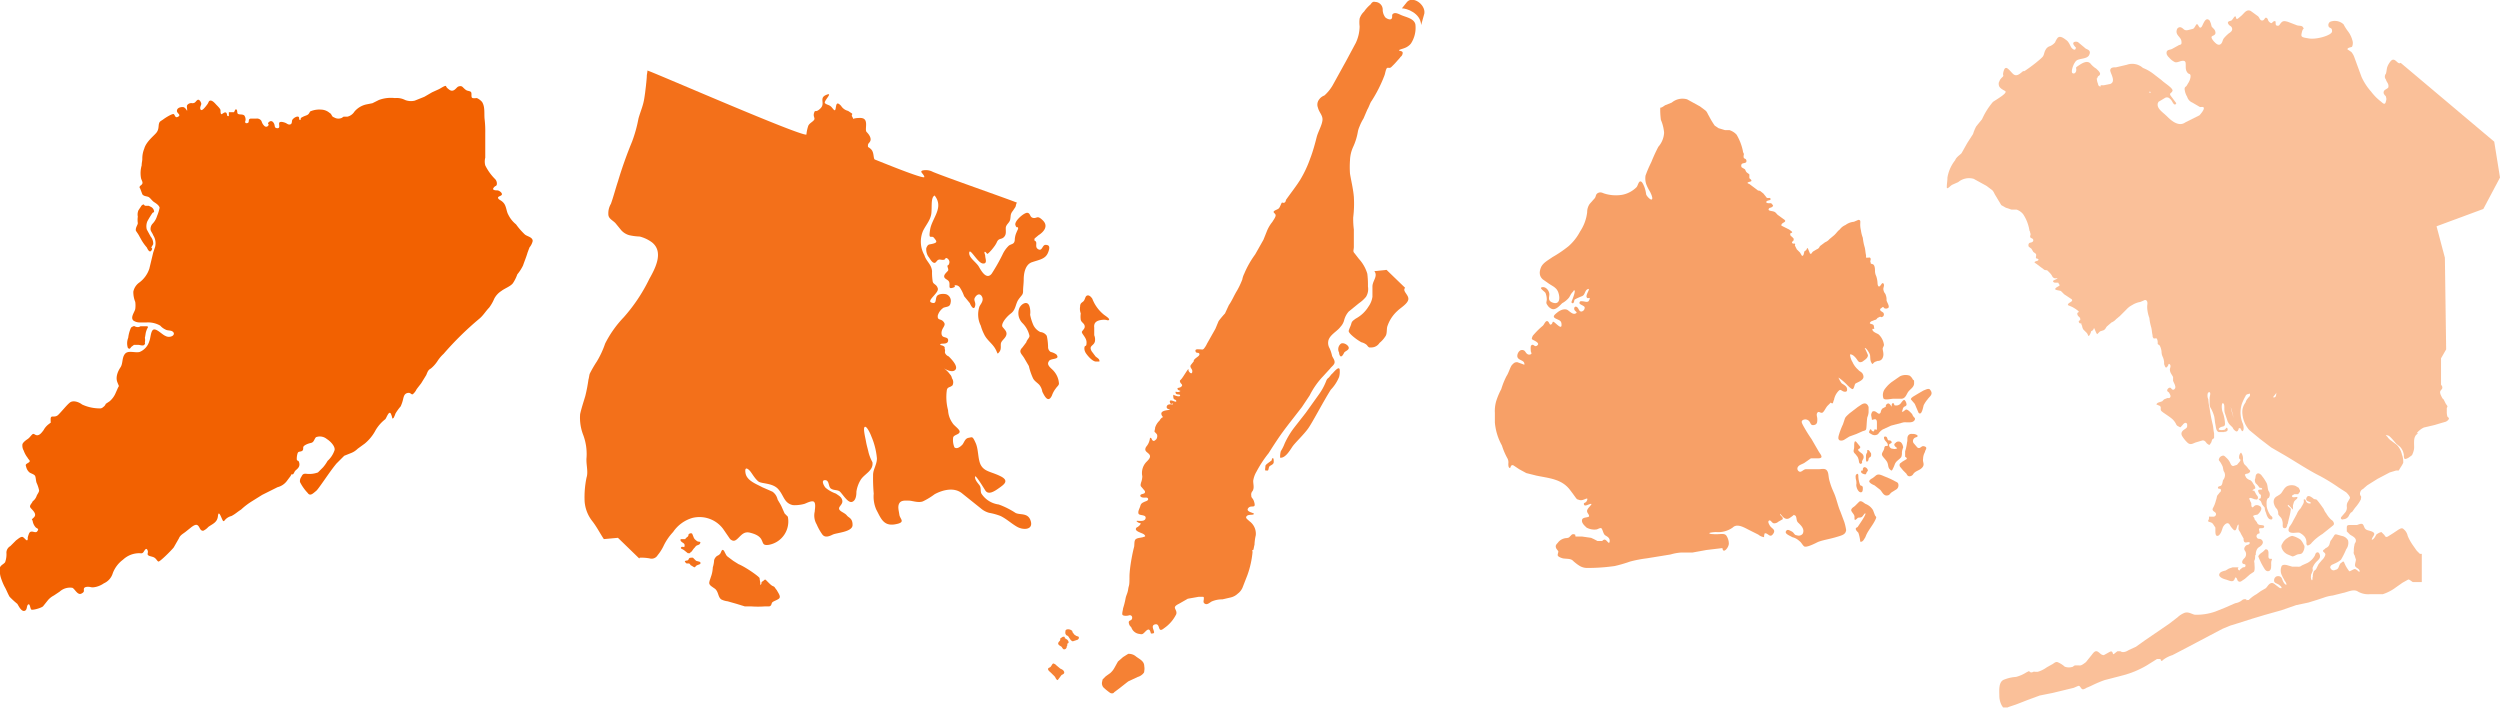 <svg id="Layer_1" data-name="Layer 1" xmlns="http://www.w3.org/2000/svg" viewBox="0 0 390 110.4">
  <defs>
    <style>
      .cls-1 {
        opacity: 0.4;
      }

      .cls-2 {
        fill: #f26101;
      }

      .cls-3 {
        opacity: 0.9;
      }

      .cls-4 {
        opacity: 0.6;
      }

      .cls-5 {
        opacity: 0.8;
      }
    </style>
  </defs>
  <title>5bb_exploded</title>
  <g id="QUEENS" class="cls-1">
    <path class="cls-2" d="M394.8,20.8l-.9-5.6L379.3,2.9h0c-.5.4-.9-1.1-1.6-.2s-.5,1.3-.7,1.9a.7.7,0,0,0,0,.9c.1.4.4.6.4,1s-.1.3-.5.6a.5.5,0,0,0-.1.8c.1.2.2.1.2.3a.9.9,0,0,1,0,.7c-.1.6-.4.4-.7.1a8.1,8.1,0,0,1-1.6-1.6,9.1,9.1,0,0,1-1.5-2.3l-1.1-3a2.6,2.6,0,0,0-.5-.9L371,.8c0-.3.6-.3.7-.4s.2-.6.1-.9a4.1,4.1,0,0,0-.7-1.5,6.7,6.7,0,0,1-.7-1.1,2,2,0,0,0-2.1-.4.6.6,0,0,0-.2.8c.3.3.5.1.5.7S366.2-.7,365-.9s-1.3-.2-1.1-1,.4-.3.2-.7-.7-.2-1.1-.4l-1.3-.5c-.4-.1-.7-.2-1,.1s-.3.6-.7.5,0-.8-.4-.7-.3.5-.7.2-.2-.5-.5-.7-.3.4-.7.4-.4-.5-.7-.7l-1.1-.8c-.7-.3-1,.4-1.5.8s-.7.7-.8.2-.5.4-.7.5-.7.1-.5.5.5.3.6.7-.2.6-.5.8a6,6,0,0,0-.8.8c-.2.3-.2.7-.5.9s-.6,0-.9-.3-.5-.6-.5-.8.3-.2.5-.4.1-.5,0-.7-.4-.4-.5-.6a3.2,3.2,0,0,0-.3-.9c-.5-.5-.8.1-1,.5s-.2.5-.4.6-.3-.3-.5-.5-.4.6-.7.7l-.8.2c-.6.1-.6-.2-1-.4a.5.5,0,0,0-.7.3c-.3.9.6,1.1.7,1.8s-.2.5-.5.7l-.9.5c-.3.2-.8.1-.9.5s.2.7.4.9a2.8,2.8,0,0,0,.9.7c.5.1.9-.3,1.4-.2s.1,1,.4,1.6.5.3.6.6-.1.9-.3,1.2l-.3.5c-.2.2-.3.2-.3.5a2.8,2.8,0,0,0,.4,1.2,1.4,1.4,0,0,0,.8.9l1.2.7c.3,0,.6-.1.6.2s-.5.9-.7,1.1l-2.2,1.1c-1,.7-2.1-.2-2.8-.9s-1.6-1.2-1.5-2h0c0-.1.1-.2.1-.3l1-.6a.6.6,0,0,1,.8.1c.3.2.4.6.6.8s.3.1.4-.1l-.3-.4-.6-.8c-.2-.4.1-.3.3-.7s-1.2-1.2-1.7-1.7l-1.3-1a6.5,6.5,0,0,0-1.6-.9,2.5,2.5,0,0,0-2.5-.5l-1.7.4c-.4,0-.8,0-.9.4s1,1.8,0,2.2l-1,.2h-.5v.2l-.9.4h0l.9-.4h0a.4.4,0,0,1-.4-.4,2.4,2.4,0,0,1-.2-.9l-.9-.9h0l.9.9h.1c0-.4.3-.3.4-.6s-.4-.7-.6-.9a3.4,3.4,0,0,1-.9-.8c-.5-.5-1.2-.1-1.8.3s-.4.3-.4.7-.3.7-.6.5.2-1.7.7-2,1.6-.2,1.9-.8,0-.8-.5-1L329-.3c-.3-.2-1-.1-.7.4s.4.3.3.6-.4.1-.6-.1-.4-.9-.8-1.2-1-.8-1.4-.4a2.5,2.5,0,0,0-.4.7,2.1,2.1,0,0,1-.8.6,1.1,1.1,0,0,0-.7.6c-.2.3-.2.7-.4,1s-1.8,1.6-2.9,2.3h-.2c-.4.3-1,1-1.6.4s-1.1-1.4-1.4-.5.1.7-.2,1-.4.4-.5.7a.6.6,0,0,0-.1.4c0,.6.5.8,1,1.1s-1.5,1.4-1.9,1.7a11.1,11.1,0,0,0-1.7,2.7l-.9,1.1a6.1,6.1,0,0,0-.5,1.2l-.9,1.4-.9,1.6c-.4.4-.8.6-1,1.1a5.9,5.9,0,0,0-1.2,2.7c0,.5-.1,1-.1,1.5s.6-.3.9-.4l.9-.4a2.6,2.6,0,0,1,2.4-.5l2,1.1.8.6c.3.2.4.6.6.9l.9,1.5.7.4.9.3h.8a2.3,2.3,0,0,1,1,.7,6.4,6.4,0,0,1,1,2.6.4.4,0,0,1,.1.3.5.5,0,0,1,0,.5c0,.3.1.3.3.4a.3.3,0,0,1,.1.5c-.2.2-.5.1-.6.3a.5.5,0,0,0,0,.5l.4.3.3.5.4.3c.1.2,0,.4,0,.6s.4.1.4.3-.3.2-.5.3-.1.2.1.3l.8.6.4.3c.2.2.4.1.6.2l.4.4a2.1,2.1,0,0,1,.4.6c.3.3.4.2.7.2s-.5.3-.6.4.1.3.3.3h.5c0,.1.2.3.2.4s-.3.2-.4.3a.5.5,0,0,0-.3.3c.1.2.7.2.9.3l.5.5,1.2.8c.3.4-.7.5-.6.9l.7.3.5.3.4.3c.2.2,0,.2-.1.3s0,.4.1.5l.3.3c0,.3.1.3-.1.4s-.1.3,0,.4.3,0,.3.1,0,.2.1.3a1.4,1.4,0,0,0,.2.6l.5.5c.2.2.2.4.3.5s.4-.5.4-.7l.3-.2c.1-.1.1-.3.2-.3l.3.7c.1.1.1.3.2.2s.3-.3.4-.4l.6-.2c.3-.2.3-.4.5-.6l.7-.6a1.8,1.8,0,0,0,.7-.5l.6-.5,1-1a3.1,3.1,0,0,1,.9-.7,3.5,3.5,0,0,1,1.3-.5l.7-.3c.4,0,.4.4.4.6a3.3,3.3,0,0,0,0,1,5.3,5.3,0,0,0,.3,1.2,8,8,0,0,0,.3,1.5c.1.4.1.8.2,1.2a.6.6,0,0,0,.1.4c.1.1,0,.1.2.1s.3-.1.4.1a1.3,1.3,0,0,1,.1.6c0,.2,0,.2.2.3s.4.8.4,1.1a1.9,1.9,0,0,0,.2.8,2.3,2.3,0,0,1,.2,1.1c.1.2.2.8.5.4s.1-.3.2-.4.3.1.3.3-.1.4-.1.6a1.4,1.4,0,0,0,.2.6l.3.5v.6c.1.3.5.9.3,1.2s-.4.2-.5.1-.2-.3-.4-.2a.5.5,0,0,0-.3.3c-.1.3.2.3.3.5s.4.6,0,.8h-.3l-.5.2-.3.3-.6.2a.5.5,0,0,0-.3.3l.5.2c.3.2.1.4.2.7s1.5,1,2,1.6.3.7.7.9.3.2.5,0,.3-.4.5-.5.4,0,.4.3,0,.4-.3.6-.8.5-.5,1.1a4.8,4.8,0,0,0,.9,1.1c.5.4.9,0,1.3-.1l1-.3c.4,0,.5.3.7.5l.3.2c.2,0,.2-.2.3-.3s.1-.3.2-.5.2-.1.3-.3v-.7c-.1-.4-.1-.8-.2-1.3a23.8,23.8,0,0,1-.5-2.6,7.8,7.8,0,0,1-.2-1.4,1.4,1.4,0,0,1-.1-.9c.1-.3.4-.3.4,0s-.1.5-.1.7v1a1.1,1.1,0,0,0,.2.6,6.1,6.1,0,0,1,.5,1.2c.1.4.1.8.2,1.3s.1,1,.5,1.2h.9c0-.1.2,0,.3-.1a.3.3,0,0,0,.2-.4c-.1-.4-.3,0-.4.1s-1.3.2-.9-.2.9-.1.9-.7a5.8,5.8,0,0,0-.4-1.9,2.8,2.8,0,0,1-.1-.9c0-.2.1-.6.3-.3s0,1,.2,1.5l.4,1.2a1.8,1.8,0,0,0,.5.7h.1a1.3,1.3,0,0,0,.4-.9c-.1-.6-.4-1.3-.5-2l-.2-.5.2.5a19.4,19.4,0,0,1,.5,2,1.3,1.3,0,0,1-.4.9h-.1l.3.3a1,1,0,0,0,.4.5c.2.2.4.1.5-.2s0-.2.2-.2.1.1.2.2.1.4.3.2.1-.9-.1-1.3a4.5,4.5,0,0,1-.1-2.8,7.5,7.5,0,0,1,.6-1.3c.1-.3.3-.3.7-.4V54h0v.7c0,.3-.2.3-.3.5a1.6,1.6,0,0,0-.4.7,2.4,2.4,0,0,0-.5,1.4,4.4,4.4,0,0,0,1.1,2.9l1.7,1.4,1.7,1.3L361,64c1.9,1.1,3.8,2.4,5.8,3.4a28.2,28.2,0,0,1,2.9,1.8l1.1.7c.2.2.6.6.6.9l-.4.7a1.3,1.3,0,0,0-.1.6,1.2,1.2,0,0,1-.3,1l-.6.7c-.1.3.2.4.4.3a1,1,0,0,0,.8-.5,2.1,2.1,0,0,1,.4-.6h.1l.5-.7a6,6,0,0,0,.9-1.3c0-.2.1-.4,0-.5s-.2-.4-.1-.6a.7.7,0,0,1,.4-.5l.7-.6,1.6-1,1.9-1,1-.3h.4l.3-.5a4.3,4.3,0,0,0,.4-.7,3,3,0,0,0-.2-1.3,3.1,3.1,0,0,0-.8-1.5l-.8-.6a2.3,2.3,0,0,1-.7-.7c-.1-.1-.2-.1-.2-.2h.1c.4,0,.6.3.9.6l.6.7.6.5a2.2,2.2,0,0,1,.6,1.3c0,.2,0,.6.2.6s.6-.2.8-.4a.7.7,0,0,0,.4-.5,2.3,2.3,0,0,0,.2-1.1c0-.7-.1-1.5.5-1.9a.1.1,0,0,0,.1-.1h-.2a3.1,3.1,0,0,1,1.1-.9l1.7-.4,1-.3.7-.2a1,1,0,0,0,.5-.4c.1-.2-.1-.3-.2-.4a2.5,2.5,0,0,1-.1-.8v-.5c0-.1.1-.2.1-.3s-.2-.3-.3-.5l-.3-.6c-.2-.1-.3-.4-.4-.6s-.2-.5-.1-.7.3-.3.3-.5,0-.2-.2-.5V49l.8-1.4-.2-14.3-1.3-4.9,7.3-2.7ZM340,7.6c-.1.2-.1.4-.3.4l-.6-.2-.7-.4a.7.7,0,0,0-.6-.3,1.5,1.5,0,0,0-.7.3l-1.9,1.1-.8.7c-.2.1-.5.4-.8.2h0c.3.2.6-.1.8-.2l.8-.7,1.9-1.1a1.5,1.5,0,0,1,.7-.3.7.7,0,0,1,.6.3l.7.4.6.2c.2,0,.2-.2.3-.4s.2-.3.3-.1S340.1,7.4,340,7.6Zm12,46.9a2.7,2.7,0,0,1-.3-1.2h0a2.7,2.7,0,0,0,.3,1.2.8.8,0,0,0,.2.5A.8.8,0,0,1,352,54.5Zm9.3-1.5-.7.2c-.6.2-.7.5-.7,1.1s-.1.8-.4.8.4-.5.4-.8.1-.9.7-1.1l.7-.2h0Z" transform="translate(-4.8 6.9)"/>
    <path class="cls-2" d="M382.3,79.5l-.2-.2-.3-.3-.7-1a8.3,8.3,0,0,1-.7-1.3,1.8,1.8,0,0,0-.7-1.1c-.2-.2-.5,0-.7.1l-.6.4-.3.2-.8.5c-.4.2-.4-.1-.6-.3l-.4-.4h0a2,2,0,0,0-.8.4c-.1.2-.4.8-.7.8h0c0-.4.6-.8.3-1.1s-.9-.3-1.2-.5-.3-.6-.5-.8-.6,0-.9.1h-1c-.4,0-.6,0-.6.4V76l.5.5c.3.2.8.4.9.8s-.2.5-.2.8a3.4,3.4,0,0,0-.1,1,.7.7,0,0,0,.1.6c.1.2.1.4.2.6s-.2.8-.1,1.1.7.4.7.8-.5-.5-.9-.3l-.4.2c-.2.1-.3.2-.4,0a5.3,5.3,0,0,1-.6-1c-.1-.2-.1-.4-.3-.4l-.4.3c-.3.4-.2.9-.8,1a.5.5,0,0,1-.7-.2c-.2-.2,0-.5.2-.6s1-.4,1.4-.8a11.9,11.9,0,0,0,.8-1.6,1.7,1.7,0,0,0,.3-1.4,1.4,1.4,0,0,0-1-.7l-.7-.2c-.3-.1-.4,0-.5.2l-.4.6c-.2.2-.2.4-.3.7a.9.9,0,0,1-.6.6c-.1.2-.5.3-.4.5s.5.3.3.7a1.8,1.8,0,0,1-.5.7l-.5.6-.4.8c-.2.2-.4.3-.4.5a1.7,1.7,0,0,0-.1.7c-.1.1,0,.4-.1.5s-.2-.3-.2-.4,0-.5.1-.6l.2-.5c0-.2-.1-.4,0-.5a2.6,2.6,0,0,1,.7-1c.3-.3.5-.5.4-.9s-.3-.5-.5-.4-.2.3-.3.5a2.9,2.9,0,0,1-1.1,1.1l-.9.4a.8.8,0,0,1-.7.2h-.8l-.7-.2c-.3-.1-.9-.2-1,.2a1.7,1.7,0,0,0,.1,1.4c.1.3.3.5.4.8a1.1,1.1,0,0,1,.3.6c-.3.1-.6-.6-.7-.9s-.4-.5-.8-.4-.6.7-.3,1l.6.3c.1.1.3.2.4.4s-.1.2-.3.1l-.4-.3c-.3-.2-.6-.6-1-.4s-.5.6-.8.8l-.7.4-.7.5a5.4,5.4,0,0,0-1.2.9h-.2c-.2.1-.1,0-.2-.1a.7.7,0,0,0-.6.1,2.2,2.2,0,0,1-1.1.5l-1.6.7-1.5.6a8.9,8.9,0,0,1-3.2.5c-.5-.1-1-.5-1.6-.3a3.4,3.4,0,0,0-1.1.7l-1.3,1-3.8,2.6L338,94l-1.1.5c-.3.2-.9.5-1.3.2h-.5l-.5.4c-.2.2-.2-.2-.3-.3s-.2-.1-.4,0l-.9.5c-.5,0-.7-.5-1.1-.6s-.7.5-.9.7l-.8,1c-.3.2-.7.6-1.1.5h-.5a.5.5,0,0,0-.4.2,1.9,1.9,0,0,1-1.3,0,4.1,4.1,0,0,0-1.1-.7c-.3-.1-.5.1-.8.3l-.9.5a4.6,4.6,0,0,1-1.4.7h-.5c-.1-.1-.3.1-.5.1s-.2-.1-.4-.2l-.4.2a5.6,5.6,0,0,1-1.6.7,5.8,5.8,0,0,0-1.8.4c-1,.3-.8,1.8-.8,2.7a3.3,3.3,0,0,0,.4,1.4c.1.1.2.4.4.5s.4-.1.6-.3l1.2-.4,1.8-.7,1.9-.7,2-.4,3.3-.8.7-.3c.4-.1.4.7.9.5s.3-.2.4-.2l.7-.3a18.9,18.9,0,0,1,2.1-.9l2.7-.7a14.6,14.6,0,0,0,3.9-1.6l1.6-1h.5c.1.1.1.3.2.3s.2-.1.3-.2a4.6,4.6,0,0,1,1.4-.7l2.3-1.2,3.6-1.9,1.9-1,1.2-.5,1.3-.4,2.2-.7,2-.6,2.5-.7,2.3-.8,1.9-.4,1.3-.4,1.2-.4a6.1,6.1,0,0,1,1.3-.3l1.6-.4c.6-.1,1.5-.6,2.2-.3a3.2,3.2,0,0,0,1.9.5h2.1a7,7,0,0,0,2.1-1.1l1-.7.9-.5c.2,0,.5.3.7.4h1.4V79.5Z" transform="translate(-4.8 6.9)"/>
    <path class="cls-2" d="M363.7,72.4a2.4,2.4,0,0,0-.6.9l-.6,1.1a3.5,3.5,0,0,1-.5.8,1.4,1.4,0,0,0-.2.6c.1.7,1.3.3,1.7.4a2.4,2.4,0,0,1,.8.6,1.4,1.4,0,0,1,.3.9V78c.1.1.1.2.2.2s.5-.2.6-.4a7.9,7.9,0,0,1,1.7-1.4l1.5-1.2c.1-.1.3-.2.3-.4a.8.8,0,0,0-.4-.6,3.9,3.9,0,0,1-.8-1,2.5,2.5,0,0,1-.4-.7l-.5-.7-.3-.4c-.1-.1-.2-.3-.4-.4a.6.6,0,0,1-.5-.2c-.3-.2-.8-.6-1,0s.7.5.7.8a.6.6,0,0,1-.7-.2c-.1-.1-.1-.4-.3-.4s-.1.2-.1.2a.9.9,0,0,1-.1.5Z" transform="translate(-4.8 6.9)"/>
    <path class="cls-2" d="M363.7,77.3a3.8,3.8,0,0,0-1.3-.6,1.5,1.5,0,0,0-.7.3,2.1,2.1,0,0,0-.9,1c-.1.1-.1.2-.1.4a1.7,1.7,0,0,0,1,1.2l.7.3c.3,0,.5-.2.8-.3s.6,0,.8-.3a1.6,1.6,0,0,0,.3-.9.4.4,0,0,0-.1-.3A3.5,3.5,0,0,0,363.7,77.3Z" transform="translate(-4.8 6.9)"/>
    <path class="cls-2" d="M363.4,69.2l-.5-.3a1.7,1.7,0,0,0-1.2,0c-.5.2-.7.7-1,1.1s-.9.5-1.1.9-.1.8.1,1.2.3.3.4.6a1.3,1.3,0,0,1,.1.6c.1.3.5.5.6.9a1.9,1.9,0,0,1,.1.8c0,.2,0,.5.3.5s.3-.2.4-.4a.4.4,0,0,1,.1-.3c.1-.6.3-1.2.4-1.8s.1-.5-.1-.7-.3-.2-.3-.4.5.4.7.6.1.1.1-.1v-.5c.1-.2.1-.5.3-.7s.4-.3.4-.5-.6.1-.8-.1.2-.3.3-.4h.6l.3-.4v-.2Z" transform="translate(-4.8 6.9)"/>
    <path class="cls-2" d="M358.7,70.8a.9.9,0,0,0,0-1.1c-.2-.4-.1-1-.4-1.4a4.7,4.7,0,0,0-.6-.9c-.1-.2-.5-.6-.8-.4s-.2.6-.3.8,0,.6.1.7h0l.3.3.3.4c.2,0,.4,0,.4.2s-.8-.1-.6.4.3.4.4.5v.4c-.1.2-.1.2-.3.2s.2.3.3.4l.2.5.4.5a1.9,1.9,0,0,0,.2.8c.1.4.3.9.6,1s.4,0,.4-.2-.2-.3-.3-.4a3.5,3.5,0,0,1-.6-1.4c0-.5-.1-.9.2-1.3Z" transform="translate(-4.8 6.9)"/>
    <path class="cls-2" d="M358.3,78.8h-.1l-.3.3c-.2.2-.5.3-.7.6s-.1.1-.1.2.5,1.2.7,1.5.4.9.9.8.4-.9.4-1.3.2-.5.1-.6-.4.1-.5-.2S358.9,78.8,358.3,78.8Z" transform="translate(-4.8 6.9)"/>
    <path class="cls-2" d="M350.1,73.7h-.5c-.2-.1-.2.1-.2.3s-.3.4,0,.5.4.1.6.3l.4.6v.5c0,.3,0,.8.3.8s.5-.4.6-.6.2-.6.3-.8.6-.9,1-.4a3.1,3.1,0,0,0,.7.9c.4.2.4-.5.6-.8s.1.4.1.6.3.5.4.8l.4.7c0,.2,0,.5.2.6s.5-.1.7,0-.1.4-.3.4-.7.5-.4.9a.9.9,0,0,1,0,1.1c-.2.2-.5.5-.4.8s.5.1.5.4-.2.3-.4.3l-.4.3c-.1.1-.1.3-.3.1s0-.3,0-.4h-.9l-.6.2-.5.3c-.4.1-.9.2-1,.6s.6.7,1,.8.9.4,1.2.2.2-.6.4-.5.2.4.3.5a.4.4,0,0,0,.5.1l.6-.4.8-.7.6-.4c.2-.3.1-.9.1-1.2s-.1-.4,0-.6.1-.4.1-.6,0-.2.1-.2a1.7,1.7,0,0,1,.1-.7,1,1,0,0,1,.5-.6c.3-.2.7-.6.4-1s-.6-.1-.8-.4,0-.5.1-.6.3,0,.3-.2a4.3,4.3,0,0,0-.1-.5c0-.4.7,0,.8-.4s-.7-.2-.9-.4-.2-.2-.2-.3l-.4-.5a.4.4,0,0,0-.1-.3c-.1-.1-.1-.1-.1-.2s.5-.2.6-.2.5-.4.6-.7a.5.5,0,0,0,0-.5.9.9,0,0,0-.6-.3.6.6,0,0,0-.5.2c-.1.1-.2.2-.3.1s-.1-.4-.1-.6l-.2-.4a.3.3,0,0,0-.1-.2c-.1-.5.7,0,.9,0s.3.1.4-.1,0-.4-.1-.5-.2-.3-.3-.5-.1-.1-.1-.2-.3,0-.3-.1.3-.2.4-.3-.1-.5-.2-.6-.3-.6-.6-.7a1.3,1.3,0,0,1-.6-.4l-.2-.4c0-.1.2-.2.3-.2s.4-.1.5-.3-.1-.3-.2-.4l-.3-.4-.4-.4a1.9,1.9,0,0,1-.2-.7,1.5,1.5,0,0,0-.3-1.1.9.9,0,0,0-.3.7v.2l.2.2c.1.2-.4.6-.5.8l-.6.2c-.3,0-.4-.3-.5-.5a2.4,2.4,0,0,0-.6-.8c-.2-.2-.4-.4-.6-.3a.7.7,0,0,0-.5.4c-.1.2-.1.3.1.5a4.3,4.3,0,0,1,.4.7c.1.2.1.5.2.8a1.1,1.1,0,0,1,.2.6,1.3,1.3,0,0,1-.3.8c-.1.3-.1.8-.4.9s-.4.1-.4.3.3.1.4.2.1.4-.1.5l-.4.5c-.1.2-.1.5-.2.7a5,5,0,0,1-.5,1.3c-.2.5.5.5.5.9A.4.4,0,0,1,350.1,73.7Z" transform="translate(-4.8 6.9)"/>
  </g>
  <g id="The_Bronx" data-name="The Bronx" class="cls-3">
    <path class="cls-2" d="M168.4,49.5c.2-.6,1.9-.2,1.2-1.1a2.5,2.5,0,0,0-.9-.4.9.9,0,0,1-.4-.8,8.8,8.8,0,0,0-.2-1.7,1.3,1.3,0,0,0-1-.6,2.3,2.3,0,0,1-1.1-1.1,7.5,7.5,0,0,1-.5-1.6,3,3,0,0,0-.1-1.3c-.3-1-1.3-.4-1.6.3a2.2,2.2,0,0,0,.5,2.3,4,4,0,0,1,1.1,2c0,.3-.4.6-.5,1l-.6.8c-.7.7-.1,1,.3,1.7l.7,1.2a9.5,9.5,0,0,0,.6,1.8c.2.5.6.7,1,1.1a2.2,2.2,0,0,1,.5,1.1c.3.6.9,1.9,1.5.6a3.9,3.9,0,0,1,.6-1.1c.2-.3.4-.4.5-.7a3.2,3.2,0,0,0-.8-2C168.9,50.6,168,50.1,168.4,49.5Z" transform="translate(-4.8 6.9)"/>
    <path class="cls-2" d="M163.2,73.1a12.6,12.6,0,0,0-2.6-1.3,3.8,3.8,0,0,1-2.7-1.7c-.2-.4,0-.9-.3-1.3s-.7-.8-.7-1.3,1.1,1.3,1.6,2.1,1.5.1,2.2-.4,1.6-1.1.2-1.8-2.4-.7-3-1.6-.4-2.5-.9-3.6-.5-.9-1.1-.8-.7.8-1,1.1-.8.7-1.2.4a2.9,2.9,0,0,1-.2-1.6c.2-.4.9-.4,1-.8s-.9-1-1.1-1.4a3.7,3.7,0,0,1-.7-2,8,8,0,0,1-.2-3.1c.1-.6.5-.4.9-.8a1.1,1.1,0,0,0-.1-1.1,1.1,1.1,0,0,0-.3-.6,3.8,3.8,0,0,0-.9-.9c-.2-.3-.4-.3-.7-.5s1.5,1.3,2.3.8-.5-1.8-.9-2.2a1,1,0,0,1-.5-.4c-.2-.3,0-.4-.1-.7s.1-.3-.2-.5-.6-.1-.5-.3,1.1.1,1.2-.5-.5-.5-.8-.7-.3-.8,0-1.3.4-.7,0-1.1-.9-.1-.8-.9a2.2,2.2,0,0,1,.9-1.2c.6-.2,1-.1,1.1-.8a1.1,1.1,0,0,0-.7-1.3c-.4-.1-1.3-.1-1.5.4s0,1.2-.8.9,1.2-1.5,1-2.2-.7-.6-.8-1.1a8.6,8.6,0,0,1-.1-1.6c-.1-1.1-.9-1.5-1.2-2.5a4.3,4.3,0,0,1-.2-3.8c.5-1,1.2-1.7,1.3-2.8s-.1-2.4.5-2.7c1.5,1.9-.4,3.5-.7,5.3s.2.8.6,1.3.6.7-.1.9-.8,0-1.1.7a2.1,2.1,0,0,0,.3,1.3c.2.2.5.9.9,1s.4-.6,1-.5.7,0,.8-.2.7.2.6.7-.3.3-.3.5.2.5.1.7-.7.6-.6,1,.7.4.8.9-.2,1,.5.8.1-.3.4-.4a.8.8,0,0,1,.7.3,6.1,6.1,0,0,1,.7,1.4l.9,1.1c.1.3.6,1.2.8.5s-.3-.9,0-1.4.8-.7,1.1-.1-.2,1.1-.4,1.5a3.9,3.9,0,0,0-.2,1.5,3.7,3.7,0,0,0,.4,1.5,6.9,6.9,0,0,0,.5,1.3c.4.9,1.2,1.4,1.7,2.2s.3,1.1.7.6.1-1.1.3-1.5.7-.7.8-1.2-.3-.8-.6-1.2.5-1.5,1.3-2.1.7-1.5,1.2-2.2.7-.7.7-1.3.1-1.2.1-1.8.1-2.3,1.3-2.7,2.1-.5,2.5-1.5.1-1.2-.4-1.2-.5,1-1.1.7-.2-.9-.4-1.2-.3,0-.2-.5l.6-.5c.8-.5,1.6-1.4.7-2.3s-.9-.3-1.5-.4-.4-.7-.9-.8-2.1,1.3-1.9,1.9.3.2.4.4-.1.4-.2.7a3.1,3.1,0,0,0-.3,1.3c-.1.6-.4.5-.9.8a4.5,4.5,0,0,0-1,1.4,29.1,29.1,0,0,1-1.7,3c-.8,1-1.6-.4-2-1.1s-1.6-1.4-1.5-2.2,1.3,1.6,2.1,1.7.4-.8.4-1.1-.2-.6-.1-.7.3.2.4.3,1.2-1.1,1.5-1.8.7-.4,1.1-.8.3-.8.3-1.4.6-.8.7-1.4,0-.8.4-1.3l.4-.6c.1-.2.1-.5.2-.6a.1.1,0,0,1,.1-.1h-.1c-.9-.4-11.5-4.1-13.1-4.8a2.3,2.3,0,0,0-1.6-.2c-.5.2.2.5.3,1s-7.4-2.6-7.7-2.7-.1-1.1-.6-1.6-.5-.2-.5-.6.3-.4.4-.8-.2-.9-.6-1.3.5-2.2-1-2.2-.9.4-1.2-.1.1-.4-.1-.6l-.6-.4a1.8,1.8,0,0,1-1.1-.8c-.5-.5-.7-.5-.8.2s-.2.6-.6.1-.8-.4-1.1-.7,1.4-1.8.2-1.3-.1,1.3-.9,2.1-.8.1-1,.7.2.8,0,1.1-.7.5-.9.9a5.8,5.8,0,0,0-.3,1.4c-1.1.2-23.3-9.5-24.8-10,0,.3-.1.6-.1.9s-.2,2.3-.4,3.5-.6,2-.9,3.1a21.2,21.2,0,0,1-1,3.6,65,65,0,0,0-2.2,6.2c-.4,1.2-.7,2.4-1.1,3.5a2.9,2.9,0,0,0-.4,1.6c0,.7.6.9,1.1,1.4l.9,1.1a2.6,2.6,0,0,0,1.3.8,8.8,8.8,0,0,0,1.6.2,5.6,5.6,0,0,1,1.9.9c1.9,1.5.5,4.1-.4,5.7a26.2,26.2,0,0,1-4,6,16.9,16.9,0,0,0-2.9,4.1,14.3,14.3,0,0,1-1.3,2.8,18.6,18.6,0,0,0-1.1,1.9c-.1.3-.1.6-.2.9a23.8,23.8,0,0,1-.5,2.6c-.3,1-.6,1.9-.8,2.8a7.4,7.4,0,0,0,.5,3.3,8.5,8.5,0,0,1,.5,3.5c-.1,1,.3,2.2,0,3.1a15,15,0,0,0-.3,3.7h0a5.6,5.6,0,0,0,1.2,3.1c.7.9,1.2,1.9,1.8,2.8h0l2.2-.2,3.3,3.2a.1.1,0,0,0,.1-.1,7.6,7.6,0,0,1,1.5.1,1.1,1.1,0,0,0,1.3-.5,6.7,6.7,0,0,0,.9-1.4,8.6,8.6,0,0,1,1.5-2.2,5.5,5.5,0,0,1,3-2.2,4.6,4.6,0,0,1,4.8,1.7l1.1,1.6c.6.5.9.2,1.4-.3s.9-.9,1.7-.7,1.5.5,1.8,1.1.2.9,1.1.8a3.7,3.7,0,0,0,3-4.4l-.5-.5-.4-.9c-.2-.5-.5-.9-.7-1.3a2,2,0,0,0-.8-1.2l-1.6-.7c-.9-.5-2.4-1-2.6-2.2s.5-.6.8-.2.7,1.1,1.2,1.5,2.2.2,3.1,1.2.9,2.2,2.3,2.5a5.5,5.5,0,0,0,1.8-.2c.3-.1,1.2-.6,1.5-.3s.1,1.2.1,1.5a2.7,2.7,0,0,0,.3,2,8.3,8.3,0,0,0,.9,1.6c.4.5,1,.3,1.6,0s3.1-.4,3.1-1.5-.6-1.1-.9-1.5-1.1-.6-1.2-1,.6-.7.5-1.3-.6-.8-1-1.1a5.1,5.1,0,0,1-1.6-.9c-.2-.2-.8-1.2-.1-1.2s.5,1,.9,1.3.9.2,1.3.4,1.3,1.9,2,1.7.7-1.3.7-1.6a4.9,4.9,0,0,1,.7-1.9c.6-.9,2-1.4,1.8-2.7a6.7,6.7,0,0,1-.6-1.5c-.1-.5-.3-1.1-.4-1.7s-.5-2.1-.2-2.3.9,1.1,1,1.4a11.3,11.3,0,0,1,.9,3.5c0,1-.6,1.7-.6,2.6a27.1,27.1,0,0,0,.1,2.9,5.1,5.1,0,0,0,.4,2.5c.7,1.3,1.1,2.6,2.9,2.3s.8-.8.7-1.5-.3-1.3,0-1.8,1-.4,1.5-.4,1.5.4,2.2.1a10.8,10.8,0,0,0,1.8-1.1c1.3-.7,3-1.1,4.2-.2l3,2.4a3.3,3.3,0,0,0,1.3.7,9.5,9.5,0,0,1,1.8.5c1,.5,1.7,1.2,2.6,1.7s2.5.5,2.1-.9S163.9,73.5,163.2,73.1Z" transform="translate(-4.8 6.9)"/>
    <path class="cls-2" d="M125.7,84.8c-.1-.2-.2-.2-.4-.3s-.5-.4-.8-.7-.3-.4-.6-.1l-.3.2a.6.6,0,0,1-.1.4c-.1.2-.1-.2-.1-.3s-.1-.5-.1-.7-2.1-1.7-3.3-2.2l-.8-.5-.8-.6a1,1,0,0,1-.4-.5c-.1-.1-.2-.5-.4-.6s-.3.3-.4.5a1,1,0,0,1-.5.4,1.2,1.2,0,0,0-.5.7,4.3,4.3,0,0,1-.2,1.1,5,5,0,0,1-.2,1.2l-.3.9c-.1.4-.1.5.2.8l.7.5c.5.5.4,1.2.9,1.6a2.9,2.9,0,0,0,1,.3l1.4.4,1.3.4h1a14.7,14.7,0,0,0,2.1,0h.7c.3-.1.3-.2.4-.5s.7-.4,1.1-.7-.1-.9-.3-1.3Z" transform="translate(-4.8 6.9)"/>
    <path class="cls-2" d="M113.8,80.7c-.2-.1-.3,0-.5-.2s-.3-.3-.4-.4h-.3c-.3,0-.3.1-.4.3s-.3.1-.5.2.1.3.2.4h.4c.2.1.2.3.3.3l.5.3c.2,0,.2-.2.4-.3l.5-.2C114.2,80.9,114,80.7,113.8,80.7Z" transform="translate(-4.8 6.9)"/>
    <path class="cls-2" d="M112.1,79.4h.3c.1,0,.1-.2.2-.2s.3-.4.5-.6.2-.3.4-.4.4-.1.5-.3.1-.2-.1-.3a.6.6,0,0,1-.5-.2,1,1,0,0,1-.4-.5l-.2-.5c-.1-.2-.5-.1-.6.1a.4.4,0,0,1-.1.3c-.1.1-.3.2-.4.4H111c-.1.2,0,.3.1.4s.3.2.4.3.1.2.1.4-.3.1-.4.1-.3.2-.1.3.4.2.5.3Z" transform="translate(-4.8 6.9)"/>
    <path class="cls-2" d="M176.9,42.1a5.9,5.9,0,0,1-1.7-2.4c-.2-.3-.5-.6-.8-.5s-.3.5-.5.8-.6.3-.6.9a2.1,2.1,0,0,0,.1,1.1,3.4,3.4,0,0,0,0,1c.1.4.5.5.6.9s-.2.6-.4.9.7.9.7,1.7-.2.4-.3.7,0,.7.2,1,.9,1.2,1.5,1.3h.6c.1-.4-.4-.6-.6-.8l-.6-.8c-.5-.9.3-.8.5-1.5a1.7,1.7,0,0,0-.1-1V44.2c-.1-.8.4-1.1,1.2-1.2s.9.2,1.1,0S177.1,42.3,176.9,42.1Z" transform="translate(-4.8 6.9)"/>
  </g>
  <g id="Staten_Island" data-name="Staten Island">
    <path class="cls-2" d="M86.7,29.7a10.7,10.7,0,0,1-1.4-1.6,4.4,4.4,0,0,1-1.2-1.5c-.3-.5-.3-1.3-.7-1.8s-.8-.5-.9-.8.6-.3.6-.6-.5-.6-.7-.6-.9,0-.6-.4.4-.2.5-.5A1,1,0,0,0,82,21a8,8,0,0,1-1.5-2.1,2.4,2.4,0,0,1,0-1.2V13.9a16.2,16.2,0,0,0-.1-2.2c-.1-.9.1-1.9-.4-2.7a2.4,2.4,0,0,0-.8-.6c-.2,0-.7.1-.8-.1s0-.6-.1-.8-.5-.2-.7-.3-.4-.3-.6-.5-.4-.2-.7-.1-.7,1-1.4.5-.4-.6-.6-.6-.8.4-1,.5l-1.1.5L71,8.2l-1.5.6A2.5,2.5,0,0,1,68,8.7a2.9,2.9,0,0,0-1.6-.3,5.4,5.4,0,0,0-2.5.3l-1,.5-1,.2a3.4,3.4,0,0,0-1.8,1.1,1.8,1.8,0,0,1-1.1.8h-.6l-.3.2a1.3,1.3,0,0,1-1.2-.1c-.4-.1-.3-.5-.7-.7a2.1,2.1,0,0,0-1.3-.5,3.6,3.6,0,0,0-1.5.2c-.3.1-.2.1-.4.4s-.5.3-.9.5-.4.2-.4.5h-.1c-.3,0,.1-.6-.5-.5a1.3,1.3,0,0,0-.7.5c-.1.2,0,.6-.3.7s-.5-.1-.7-.2-.8-.3-1-.1.2.9-.3.9-.4-.3-.5-.6-.4-.7-.8-.4,0,.4-.1.5a.4.4,0,0,1-.6.2,1.6,1.6,0,0,1-.5-.8.8.8,0,0,0-.8-.4h-.9c-.5.1-.1.6-.5.7s-.4-.2-.3-.4a1.1,1.1,0,0,0-.2-.8c-.3-.2-.6-.1-.9-.2s-.1-.5-.3-.7-.3.3-.4.4h-.8v.6c-.4.1-.2-.3-.4-.5s-.5.1-.7.2-.2-.4-.2-.6-.4-.6-.6-.8-.8-1-1.2-.6l-.2.4-.3.4c-.1.1-.6.8-.8.5s.1-.7.1-.9-.3-.8-.6-.6-.3.5-.8.5a.8.8,0,0,0-.8.3c-.1.2,0,.5,0,.8s-.2-.5-.7-.5-.9.2-.9.6.7.6.2.9-.5-.3-.7-.4-1.2.5-1.6.8-.6.3-.7.7,0,.9-.4,1.4-1.6,1.4-1.9,2.5a4.1,4.1,0,0,0-.3,1.6c0,.3-.1.6-.1,1a4.4,4.4,0,0,0-.1,2c.1.4.4.7.1,1s-.2.1-.3.3.1.3.1.4l.3.8c.2.3.6.3.9.4s.6.6.9.8.8.5.9.9a6.5,6.5,0,0,1-.4,1.3,2.9,2.9,0,0,1-.7,1.2,1.2,1.2,0,0,0-.3,1c.1.3.3.5.4.8a2.3,2.3,0,0,1,.3,1.8l-.3.9L28.1,35a4.4,4.4,0,0,1-1.6,2.2,2.3,2.3,0,0,0-.9,1.4,4.1,4.1,0,0,0,.3,1.6,4.1,4.1,0,0,1,0,1.1c-.1.5-.8,1.3-.3,1.8a1.7,1.7,0,0,0,1,.3h1.1a3.8,3.8,0,0,1,2.1.5,2.4,2.4,0,0,0,.8.6c.3.2.8.1,1.1.3s.3.5,0,.7a1.1,1.1,0,0,1-1.1,0c-.5-.2-1.3-1.1-1.8-1s-.5,1.4-.7,1.8A2.6,2.6,0,0,1,26.6,48c-.7.2-1.8-.3-2.3.3s-.3,1.5-.7,2.1-.8,1.5-.5,2.3.3.5.1.9l-.4.9a3.4,3.4,0,0,1-.9,1.2l-.6.4a1,1,0,0,1-.4.5c-.3.3-.6.2-.9.2a6.5,6.5,0,0,1-2.4-.6c-.5-.4-1.4-.7-1.9-.3s-1.2,1.3-1.8,1.9-1.2-.1-1.2.7.1.4-.2.7a2.8,2.8,0,0,0-.9,1c-.3.4-.6.8-1,.8s-.5-.4-.8-.1-.4.5-.7.7-.7.5-.8.8a1.6,1.6,0,0,0,.2,1,3.9,3.9,0,0,0,.6,1.1c.2.4.6.5.1.8s-.4.3-.3.7a1.6,1.6,0,0,0,.5.8c.3.2.8.3.9.6s.1.7.2,1a5.6,5.6,0,0,1,.4,1.2c0,.3-.3.6-.4.9a1.7,1.7,0,0,1-.6.8c-.1.3-.5.6-.4.9s1.2,1,.6,1.6-.2.1-.3.2.1.3.1.4a1.9,1.9,0,0,0,.5,1c.3.2.5.2.2.6s-1-.4-1.3.4-.1.6-.2.9-.4-.2-.7-.4-.8.3-1.1.5l-.9.9a1.2,1.2,0,0,0-.6,1,3.6,3.6,0,0,1-.2,1.5c-.2.3-.6.4-.8.8a3.8,3.8,0,0,0,.1,1.5,9.4,9.4,0,0,0,.6,1.5c.3.5.5,1.1.8,1.6a13.1,13.1,0,0,0,1.2,1.1c.2.3.6,1.2,1.1,1.1s.3-.8.6-1,.3.7.5.8,1.4-.2,1.8-.5l.8-1a3.1,3.1,0,0,1,.9-.7l.9-.6a2.4,2.4,0,0,1,2-.6c.4.2.8,1.2,1.4.9s.3-.5.4-.8.7-.3,1.1-.2,1.3-.1,2-.6a2.5,2.5,0,0,0,1.4-1.6A4.7,4.7,0,0,1,24,80.4a3.7,3.7,0,0,1,2.5-1c.3,0,.5.1.7-.2s.4-.7.6-.3-.1.6.1.8.7.2,1,.4.4.5.6.6,2-1.7,2.4-2.2l.8-1.4c.2-.5.6-.7,1-1l1-.8c.3-.2.7-.5,1-.2s.3.8.8.8a2.4,2.4,0,0,0,.8-.6c.7-.5,1.4-.7,1.5-1.7s.5.2.7.6.3.1.5-.1a2,2,0,0,1,.9-.5c.6-.3,1-.7,1.5-1a10.9,10.9,0,0,1,1.7-1.3l1.6-1,2.4-1.2a2.6,2.6,0,0,0,1.4-.9l.6-.8c.1-.1.1-.3.2-.3h.2c.2-.2.2-.4.4-.6s.7-.5.6-1.1-.3-.3-.4-.6a2.8,2.8,0,0,1,.1-.9c.1-.4.3-.3.6-.4s.3-.3.3-.6.7-.6,1.2-.7.5-.6.8-.9a1.7,1.7,0,0,1,1.7.3c.5.3,1.3,1.1,1.2,1.7a3.9,3.9,0,0,1-1.1,1.7,6.1,6.1,0,0,1-.7,1l-.8.8a3.9,3.9,0,0,1-1.9.2c-.4,0-.5.1-.7.5a1.1,1.1,0,0,0-.2.8A7.1,7.1,0,0,0,52.8,70c.4.6.9,0,1.3-.3s2.1-3,3.2-4.3l1.2-1.2,1-.4a3,3,0,0,0,1.1-.7l1.1-.8a6.8,6.8,0,0,0,1.7-2.1,6.1,6.1,0,0,1,1.5-1.7c.2-.2.6-1.5.9-.8s.1.8.4.6a4.9,4.9,0,0,0,.3-.7,7.6,7.6,0,0,1,.8-1.1,5.6,5.6,0,0,0,.4-1.2c.1-.4.2-.8.7-.9s.5.3.8.2a2.4,2.4,0,0,0,.6-.8l.7-.9.8-1.3c.2-.5.3-.8.7-1a5.2,5.2,0,0,0,1-1.1,5.8,5.8,0,0,1,1-1.2,48.5,48.5,0,0,1,5.6-5.5c.6-.5,1-1.2,1.5-1.7a6.4,6.4,0,0,0,.8-1.4A3.2,3.2,0,0,1,83,38.5c.5-.4,1.4-.7,1.8-1.2a6.1,6.1,0,0,0,.7-1.4,6.7,6.7,0,0,0,.9-1.4c.2-.6.5-1.3.7-2l.3-.8a2.4,2.4,0,0,0,.5-1C87.9,30.1,87.1,30,86.7,29.7Z" transform="translate(-4.8 6.9)"/>
    <path class="cls-2" d="M26,29.1l.4.6.5.9a7.6,7.6,0,0,0,.8,1.1c.1.2.4.9.7.5s0-.4,0-.5l.3-.5a1.7,1.7,0,0,0-.4-1.2l-.6-1.1a2,2,0,0,1,.1-1.3,14.8,14.8,0,0,1,.8-1.3c.2-.1.3-.1.2-.4a.9.9,0,0,0-.4-.5l-.4-.2h-.5c-.2,0-.2-.2-.3-.2s-.3.1-.4.3l-.4.6a1.7,1.7,0,0,0-.1,1,3.3,3.3,0,0,0,0,1C26.3,28.2,25.9,28.6,26,29.1Z" transform="translate(-4.8 6.9)"/>
    <path class="cls-2" d="M25,47.5c.1,0,.2-.2.3-.3l.4-.3h.7c.2,0,.7.2.9,0s.1-.3.1-.4a1.6,1.6,0,0,0,0-.7c.1-.4.1-.7.2-1s.1-.3.2-.5h0a.2.2,0,0,0,0-.3H26.7a.7.7,0,0,1-.6.1c-.2,0-.3-.2-.5-.1s-.3.1-.4.3a5.4,5.4,0,0,0-.4,1.5,2.3,2.3,0,0,0-.1,1.4C24.7,47.3,24.8,47.5,25,47.5Z" transform="translate(-4.8 6.9)"/>
  </g>
  <g id="Brooklyn" class="cls-4">
    <path class="cls-2" d="M291.9,72.9c-.4-.9-.6-2-1-2.9s-.5-1.2-.7-1.9-.1-1.2-.4-1.6-.9-.2-1.3-.2h-2c-.3,0-.6.4-.9.4a.5.5,0,0,1-.3-.8c.2-.3.7-.4,1-.6l1-.7h1.1c1,0,.4-.6.1-1.1l-1.1-1.9a23.9,23.9,0,0,1-1.3-2.1c-.2-.4-.4-.7,0-.9a.8.8,0,0,1,1,.3c.2.3.2.6.7.5s.5-.5.5-.9-.2-.7,0-1,.4,0,.7,0,.6-.8.9-1.1l.5-.5s.2.2.3.1.1-.4.2-.5a2.7,2.7,0,0,1,.7-1.4c.4-.4.4,0,.9.1s.5-.3.4-.6-.5-.5-.8-.7a4.1,4.1,0,0,1-.5-.9,8.1,8.1,0,0,1,1.4,1.2c.1.1.6.6.8.6s.3-.6.4-.8,1.4-.5,1.3-1.2-.6-.7-.8-1a3.4,3.4,0,0,1-.9-1.2,2.8,2.8,0,0,1-.4-1.2c.4-.1.9.5,1.1.8s.3.4.5.4.4-.1.5-.2.7-.4.7-.9a11.7,11.7,0,0,0-.5-1.1c.2-.1.7.7.8,1s0,.8.2,1.2.2.3.4.1.4-.2.6-.3a.8.8,0,0,0,.7-.3,1.3,1.3,0,0,0,.2-.9c0-.2-.1-.5-.1-.7s.2-.4.2-.6a2.7,2.7,0,0,0-.8-1.6c-.2-.2-1.1-.4-1-.9h.3c-.1-.3,0-.6-.3-.7s-.4-.1-.4-.2.2-.3.3-.3l.5-.2c.2,0,.3-.2.4-.3l.4-.2c.2.1.2.1.4,0s.3-.5,0-.7-.4-.2-.4-.5l.4-.3c.1-.1.2.2.3.2a.6.6,0,0,0,.6-.1c.2-.3-.3-.9-.3-1.2a1.7,1.7,0,0,0-.1-.7.8.8,0,0,0-.2-.4,1.4,1.4,0,0,1-.2-.6c0-.2.1-.4.1-.6s-.1-.4-.3-.3l-.3.4c-.3.3-.4-.2-.4-.4a4.3,4.3,0,0,0-.2-1.1,1.9,1.9,0,0,1-.2-.8c0-.3,0-1-.4-1.1s-.2-.1-.3-.3.1-.4,0-.6-.2-.1-.5-.1h-.2v-.4c-.1-.4-.1-.8-.2-1.2a8,8,0,0,1-.3-1.5,5.3,5.3,0,0,1-.3-1.2,3.4,3.4,0,0,1-.1-1c0-.3.1-.6-.3-.6l-.7.3a2.5,2.5,0,0,0-1.3.5,2.2,2.2,0,0,0-.9.7c-.4.3-.6.7-1,1l-.6.5a1.8,1.8,0,0,1-.7.5l-.8.6a.8.8,0,0,1-.5.5l-.5.3c-.2.1-.3.4-.4.4s-.2-.1-.2-.2l-.3-.7c-.1,0-.2.2-.2.3l-.3.2c-.1.2-.1.8-.4.7l-.3-.5-.5-.5-.3-.6c0-.1.1-.2,0-.3h-.3c-.2-.1-.2-.2,0-.4s.1-.1.1-.4l-.3-.3a.4.4,0,0,1-.2-.5c.2-.1.4-.1.2-.3l-.4-.3-.6-.3-.6-.3c-.1-.5.9-.5.5-.9l-1.1-.8c-.2-.2-.3-.4-.6-.5s-.8-.1-.8-.3.2-.3.3-.3.4-.2.4-.3-.2-.3-.3-.4h-.4c-.2,0-.5-.1-.3-.3s.7-.1.6-.4-.5.1-.7-.3l-.4-.5-.5-.4c-.2-.1-.3,0-.5-.2l-.4-.3-.8-.6c-.3-.1-.4-.2-.1-.3s.5-.1.4-.3-.3-.2-.3-.4,0-.3,0-.5l-.4-.3c-.2-.2-.2-.4-.3-.5l-.5-.3a.5.5,0,0,1,0-.5c.2-.2.5-.1.7-.3a.4.4,0,0,0-.1-.5c-.2-.1-.3-.1-.3-.4s.1-.3,0-.5-.1-.2-.1-.3a8.2,8.2,0,0,0-1-2.6,2.6,2.6,0,0,0-1.1-.7h-.7l-1-.3-.6-.4a11.9,11.9,0,0,1-.9-1.5c-.2-.3-.3-.7-.6-.9l-.8-.6-2-1.1a2.6,2.6,0,0,0-2.4.5l-1,.4c-.2.1-.5.4-.8.4a11.5,11.5,0,0,0,.1,1.9,6.5,6.5,0,0,1,.5,2,3.6,3.6,0,0,1-.9,2.2,25.6,25.6,0,0,0-1.1,2.4,18.9,18.9,0,0,0-.9,2.1,2.9,2.9,0,0,0,.1,1.3,6.7,6.7,0,0,0,.6,1.2c.1.2.5,1,.3,1.2s-.9-.6-.9-.8a5.3,5.3,0,0,0-.3-1.2c-.1-.2-.3-.8-.6-.8s-.4.7-.6.9a4.3,4.3,0,0,1-2.3,1.2,6.1,6.1,0,0,1-2.7-.2c-.3-.1-.6-.3-1-.1s-.3.5-.5.8l-.8.9a2.2,2.2,0,0,0-.4,1.3,6.8,6.8,0,0,1-1.1,3,8,8,0,0,1-1.8,2.3,18.4,18.4,0,0,1-2.5,1.7c-.7.5-1.5.9-1.8,1.6s-.3,1.4.3,1.9l1,.7c.8.5,1.3.7,1.5,1.7s-.2,1.5-1,1.2-.5-.8-.5-1.3-.5-1.2-1.1-1.1.3.6.5.9a3,3,0,0,1,.2,1c0,.4-.2.5.1.9a1.4,1.4,0,0,0,.7.6c.6.2,1.2-.5,1.6-.9a3.5,3.5,0,0,0,1-.8c.2-.2.3-.6.6-.9s.1-.3.3-.3-.1.9-.3,1.4-.2.5,0,.6.3-.4.3-.5.7-.4,1.2-.6.4-.9.9-1.1-.3.8-.2,1.2.4.1.5.2a.8.8,0,0,1-.2.5c-.2.2-.7,0-.9,0s-.4-.1-.5.2.6.4.8.7a.6.6,0,0,1-.5.7c-.4,0-.4-.5-.7-.7s-.5.1-.4.4.6.4.2.6-.8-.2-1.2-.5-1.1-.1-1.6.3-.9.7-.3,1,.9.3.9,1-.7-.1-1.1-.4-.2.1-.5.3-.3-.4-.6-.5-.5.5-.7.7a12.1,12.1,0,0,0-1.6,1.6c-.2.5-.2.5.2.7s.9.5.5.8-.5-.2-.8-.1-.2.6-.2.9.3.5-.1.6-.6-.2-.8-.5a.6.6,0,0,0-.9,0,1.1,1.1,0,0,0-.3.8c.1.7,1.2.5,1.1,1.3l-1.1-.4c-.4,0-.5.1-.8.4s-.5,1.2-.9,1.8a11.9,11.9,0,0,0-.8,2,10.8,10.8,0,0,0-.8,1.9,5.5,5.5,0,0,0-.2,1.8V59a8.9,8.9,0,0,0,1.1,3.6,10.8,10.8,0,0,0,.8,1.9,1.3,1.3,0,0,1,.2.9c0,.3,0,.6.2.7s.1-.6.6-.4l.9.6,1.1.6,1.6.4c1.9.4,3.9.5,5.2,2.2s.9,1.4,1.5,1.6,1.4-.6,1.2,0-.6.3-.5.7.8-.1,1.1-.1-.5.6-.6,1,.3.6.3.9-1,.1-1.1.6.4.9.7,1.2a2.5,2.5,0,0,0,1.5.3c.2,0,.6-.3.8-.2s.3.9.6,1.1.8.4.7,1-.5-.5-.9-.3-.1.2-.3.2H254a9.3,9.3,0,0,0-1-.5l-1.4-.2h-1c-.1-.1,0-.3-.1-.3a.5.5,0,0,0-.5,0l-.3.3c-.2.3-.6.2-.9.3a1.8,1.8,0,0,0-1,.7c-.3.3-.4.5-.2.9l.3.4c0,.2-.1.4-.1.6s.4.4.8.5,1.1,0,1.5.3a7,7,0,0,0,1,.8,2.3,2.3,0,0,0,1.4.4,29.7,29.7,0,0,0,4.2-.3,21.7,21.7,0,0,0,2.4-.7,20,20,0,0,1,2.6-.5l3.7-.6a7.6,7.6,0,0,1,1.6-.3h1.8l2.2-.4,2.5-.3c.1,1,1-.1,1-.7a2.3,2.3,0,0,0-.3-1.1c-.2-.4-.5-.4-.9-.4a8.5,8.5,0,0,1-1.6,0c-.8-.2.6-.3.8-.3a3.9,3.9,0,0,0,2.6-.7c.7-.7,1.8,0,2.6.4l1.4.7a1.8,1.8,0,0,0,.9.4,1.3,1.3,0,0,1,.1-.6c.5-.1.8.8,1.3.1s-.2-.8-.5-1.3-.3-.7-.1-.8.4.3.6.4.6,0,.8-.2l.7-.4c.1-.4-.4-.5-.4-.8s.6,1.2,1.5.6.5-.5.8-.4.2.7.4,1,1.3,1,.8,1.9a.8.8,0,0,1-.9.2c-.4,0-.4-.4-.8-.6s-.7-.4-.9,0,.7.7,1,.9a2.4,2.4,0,0,1,1.1.6c.3.2.4.5.7.8s1.5-.3,2.1-.6,1.9-.5,2.9-.8,1.5-.4,1.6-1.1a7.9,7.9,0,0,0-.3-1.3Z" transform="translate(-4.8 6.9)"/>
    <path class="cls-2" d="M297,72.7a2.3,2.3,0,0,0-1.2-1c-.3-.2-.7-.6-1-.3l-.6.6c-.2.2-.5.3-.6.6s.5.7.5,1.1,0,.5.1.5.3-.2.4-.3.5,0,.7-.2.4-.6.5-.5-.4.9-.6,1.2l-.6.9c-.1.1-.3.1-.3.3s.2.4.4.6a5.8,5.8,0,0,1,.3,1.4c.4.1.6-.4.8-.7a4.7,4.7,0,0,1,.5-1c.3-.5.7-1,1-1.6s.2-.5,0-.8Z" transform="translate(-4.8 6.9)"/>
    <path class="cls-2" d="M296.4,64.5c.1-.1.3-.1.3-.4s0-.3-.1-.4-.2-.4-.4-.4-.1.2-.1.3-.2.3-.2.5-.1,1.2.2,1S296.2,64.7,296.4,64.5Z" transform="translate(-4.8 6.9)"/>
    <path class="cls-2" d="M295.3,60.4c.2-.1.5-.1.6-.3s.1-1.4.2-1.9a2.4,2.4,0,0,0,.2-.8v-.8c-.2-.6-.6-.7-1.1-.4l-.6.4-1.3,1c-.2.2-.6.5-.7.8s-.2.6-.3.9a10.7,10.7,0,0,0-.7,1.9c0,.2-.1.4.2.6a.9.9,0,0,0,.7-.1l.8-.5,1.1-.4Z" transform="translate(-4.8 6.9)"/>
    <path class="cls-2" d="M295.8,67.1c.2-.1.1-.2.2-.3s.1-.2.2-.3a.7.7,0,0,0-.4-.5c-.2-.1-.4.1-.4.3v.2h-.2C294.9,66.9,295.6,67.1,295.8,67.1Z" transform="translate(-4.8 6.9)"/>
    <path class="cls-2" d="M295,62.8l-.4-.5c-.1-.1-.4-.6-.5-.2s0,.7-.1,1.1,0,.5.3.8l.3.4a2.5,2.5,0,0,1,.2.7c0,.2.2.5.4.3s0-.3.1-.4l.2-.4a.7.7,0,0,0-.1-.6c-.1-.2-.9-.6-.7-.8S295,63.1,295,62.8Z" transform="translate(-4.8 6.9)"/>
    <path class="cls-2" d="M295.1,69.9c.3,0,.3-.4.3-.7s-.2-.3-.4-.4a4,4,0,0,1-.3-1.5c0-.2-.1-.4-.3-.2s-.1.5-.1.7a2.2,2.2,0,0,1,.1.8C294.3,68.9,294.6,69.9,295.1,69.9Z" transform="translate(-4.8 6.9)"/>
    <path class="cls-2" d="M305.8,53.8c-.3-.1-.6.1-.9.2l-.7.4-1,.6c-.1.1-.3.2-.3.4l.6.7.3.7.3.7c.5.5.7-.9.8-1.2a4.7,4.7,0,0,1,.6-.9c.2-.3.5-.5.6-.8S306,54,305.8,53.8Z" transform="translate(-4.8 6.9)"/>
    <path class="cls-2" d="M304.8,62.7c-.3,0-.5.5-.9.2l-.6-.7a.6.6,0,0,1,.2-.8c.1-.1.6-.1.4-.4a1.2,1.2,0,0,0-.8-.2.6.6,0,0,0-.7.4c-.1.3,0,.6-.1.9a7,7,0,0,1-.3,1.4v.8c0,.1.1.1.2.2s.1.2-.1.3l-.5.3-.4.3a.5.5,0,0,0,0,.5l.5.6.5.5c.1.2.2.4.5.4a.7.7,0,0,0,.6-.4c.4-.5,1-.5,1.4-1s0-.8.1-1.3a2.3,2.3,0,0,1,.3-1.1c0-.2.2-.4.2-.6S305,62.7,304.8,62.7Z" transform="translate(-4.8 6.9)"/>
    <path class="cls-2" d="M303.5,58.6c.1-.2,0-.3-.1-.4a1.3,1.3,0,0,1-.3-.5c-.2-.2-.7-.8-1-.7l-.4.3c-.3.1-.2-.1-.1-.2a.8.8,0,0,1,.2-.5c.1-.1.3-.1.4-.3s-.2-.9-.4-.8-.3.3-.4.4a.9.9,0,0,1-1.1.4c0-.1,0-.3-.2-.3s-.2.3-.2.5-.3-.7-.7-.4-.1.3-.2.4-.3.2-.5.3a.9.9,0,0,0-.3.6c-.1.2-.2.3-.4.2s-.5-.5-.9-.3a1.1,1.1,0,0,0-.2.5c0,.2.1.5.1.7s.3,0,.5,0,.3.2.3.5v1.1c-.1.1-.1,0-.2,0h-.2a.4.4,0,0,1-.1.3.4.4,0,0,1-.4-.3c-.2-.1-.2.1-.3.3s.1.3.3.4a.9.9,0,0,0,1.1,0,2.3,2.3,0,0,1,.7-.7l1.3-.6,1.9-.5C302.2,58.9,303.2,59.2,303.5,58.6Z" transform="translate(-4.8 6.9)"/>
    <path class="cls-2" d="M298.9,53.7a1.6,1.6,0,0,0-.3,1.5c.1.4,1.2.1,1.6.1h1.3c.6-.1.7-.7,1-1.1s.9-.7.9-1.3,0-.4-.2-.6a1.5,1.5,0,0,0-.5-.6,2,2,0,0,0-1.5.1l-1.3.9A5.2,5.2,0,0,0,298.9,53.7Z" transform="translate(-4.8 6.9)"/>
    <path class="cls-2" d="M298.9,62.7c-.2.2-.1.2-.2.5s-.4.6-.3.9.6.7.8,1.1.1.8.4,1.1.3.2.4.1a6.3,6.3,0,0,0,.4-.9c.2-.5.7-.7,1-1.1a1.7,1.7,0,0,0,.1-.7,2.4,2.4,0,0,1,.2-.8,1.4,1.4,0,0,0-.2-.6.6.6,0,0,0-1-.1c-.3.2-.2.4,0,.6s.4.2.1.3-.4,0-.6,0a.6.6,0,0,1-.5-.5c0-.2,0-.2.2-.3s.3-.2.1-.4-.4,0-.5-.2-.1-.5-.4-.5-.2.3-.1.5.5.5.5.8S299.1,62.6,298.9,62.7Z" transform="translate(-4.8 6.9)"/>
    <path class="cls-2" d="M300.3,68.1l-.6-.3-1.2-.5c-.5-.2-.8-.3-1.2.1l-.4.3c-.2.1-.5.3-.5.5s.5.5.8.6l.9.7c.3.3.5.9,1,.9s.5-.3.8-.5l.8-.5a.8.8,0,0,0,.2-.9C300.8,68.3,300.4,68.2,300.3,68.1Z" transform="translate(-4.8 6.9)"/>
  </g>
  <g id="MANHATTAN" class="cls-5">
    <path class="cls-2" d="M223.5-4.5c-.3-.1-.9-.5-1.3-.3s-.1.5-.3.8-.8,0-1-.2a2.1,2.1,0,0,1-.4-1.1,1.2,1.2,0,0,0-1.2-1.3c-.3-.1-.5.1-.7.4a5.2,5.2,0,0,0-1,1.1,2.6,2.6,0,0,0-.7,1.1,4.8,4.8,0,0,0,0,1.2,6.2,6.2,0,0,1-.6,2.6l-1.5,2.8-2.1,3.8A6.5,6.5,0,0,1,211.4,8a1.7,1.7,0,0,0-.8.6,1.3,1.3,0,0,0-.2,1.3c.2.8.8,1.2.7,2s-.7,1.8-.9,2.6-.6,2.3-1,3.3a17.7,17.7,0,0,1-1.6,3.4c-.7,1.1-1.5,2.1-2.2,3.1a.5.5,0,0,1-.2.4c-.2.1-.3,0-.4,0s-.3.7-.5.9-.7.3-.8.5.3.3.3.6-.4.8-.5,1a5.7,5.7,0,0,0-.8,1.3l-.6,1.5-1.3,2.3a14.6,14.6,0,0,0-1.7,3,3.2,3.2,0,0,0-.3.9,13,13,0,0,1-.8,1.7c-.5.8-.8,1.6-1.3,2.3l-.6,1.3a12.7,12.7,0,0,0-1,1.2l-.5,1.2-1.3,2.3a3.5,3.5,0,0,1-.5.8c-.2.2-.3.1-.6.1s-.8-.1-.7.3.5.1.6.4-.4.5-.7.8-.1.3-.2.4l-.4.5c-.3.4.2.6.2,1s-.2.4-.4.2-.2-.3-.2-.5-.7,1-1,1.4-.4.3-.3.6.5.4.2.7-.7.1-.6.4.7.2.3.4-.7-.2-.6.2.7.1.7.4-.9,0-1-.1-.1.4,0,.6.4.1.4.4-1.1-.5-1,.1.5.1.5.3-.4,0-.6.1a.4.4,0,0,0-.4.4c0,.3.3.3.5.4s-1.6,0-1.3.8.7,0,.3.3-.2.1-.3.2-.2.2-.3.4a2.6,2.6,0,0,0-.7,1.1c0,.2-.1.5-.1.6s.3.3.4.5a.9.9,0,0,1-.1.7c-.2.2-.4.4-.6.2s-.1-.4-.4-.4a2.5,2.5,0,0,1-.6,1.4c-.4.7.2.8.5,1.2s-.1.8-.5,1.2a2.5,2.5,0,0,0-.6,2.2,3,3,0,0,1-.2,1c-.1.4-.1.5.1.7l.5.6c.1.4-.2.4-.5.5s-.3.4.1.5.8-.1.9.2-.4.4-.6.5-.5.2-.6.6-.4.8-.3,1.2,1.3.1,1.1.8-1.8.1-1.3.5.6,0,.5.4a1.5,1.5,0,0,1-.6.5c-.5.6.9.8,1.2,1.1s.1.3-.2.4-1,.1-1.2.4-.1.9-.2,1.2-.7,3-.7,4.6-.1,1.2-.2,1.9-.3.9-.4,1.4A12.4,12.4,0,0,1,180,88c0,.2-.2.8-.1,1s.7.2,1,.1.6.1.5.5-.6.2-.5.7.3.5.4.7a1.5,1.5,0,0,0,1.3,1c.4.1.5,0,.8-.3s.6-.6.8-.2,0,.5.5.4-.6-1.2.3-1.4.3,1.5,1.4.6a5.7,5.7,0,0,0,1.9-2.2c.1-.4-.1-.6-.2-.9s.2-.5.6-.7l1.4-.8,1.7-.3h.5c.3,0,.3,0,.3.3s-.2.6.2.8.8-.3,1.1-.4a4.1,4.1,0,0,1,1.6-.3l1.3-.3a2.4,2.4,0,0,0,1.1-.6,2.3,2.3,0,0,0,.8-1.1l.7-1.8a14.5,14.5,0,0,0,.8-3.6c0-.1-.1-.2,0-.3h.1c.1-.2.1-.5.2-.8a7.7,7.7,0,0,1,.2-1.5,2.4,2.4,0,0,0-1-2.2c-.3-.3-.7-.5-.4-.8s.9-.1,1.1-.3-1.3-.3-.9-.9,1.2.1,1-.8-.5-.7-.5-1.2a.8.8,0,0,1,.2-.7c.3-.5.1-1,.1-1.6a3.9,3.9,0,0,1,.5-1.4,18.1,18.1,0,0,1,1.9-2.9c.7-1.1,1.4-2.2,2.2-3.3s2-2.6,3-3.9l1.2-1.8a12.5,12.5,0,0,1,2.1-3l1.1-1.2c.2-.3.7-.6.7-1s-.3-.7-.4-1a5.6,5.6,0,0,0-.4-1.2,1.6,1.6,0,0,1-.2-1c.1-1,1.4-1.6,1.9-2.3a2.4,2.4,0,0,0,.6-1.1,3.3,3.3,0,0,1,.7-1.3l1.6-1.3a5.2,5.2,0,0,0,1.1-1,2.3,2.3,0,0,0,.3-1.6,14.1,14.1,0,0,0-.1-2,5.9,5.9,0,0,0-1.3-2.3l-.7-.9c-.3-.3-.1-.5-.1-1V28.9a12.8,12.8,0,0,1-.1-1.9,17.1,17.1,0,0,0,.1-3.2c-.1-1.2-.4-2.4-.6-3.6a14.7,14.7,0,0,1,0-2.1,5.4,5.4,0,0,1,.5-2.1,9.4,9.4,0,0,0,.7-2.2h0a3.8,3.8,0,0,1,.3-1,6.7,6.7,0,0,1,.6-1.2l.6-1.4c.3-.5.4-1,.7-1.4a21.4,21.4,0,0,0,2-4c.1-.3.2-1,.4-1.1s.3.1.6-.1l.6-.6.8-.9c.1-.2.3-.2.4-.6s-.2-.4-.5-.5.6-.3.8-.4a2.3,2.3,0,0,0,1-.7,4.5,4.5,0,0,0,.7-3C225.4-4,224.2-4.2,223.5-4.5Z" transform="translate(-4.8 6.9)"/>
    <path class="cls-2" d="M224,38l-2.9-2.8-1.9.2c.6.8-.3,1.5-.3,2.4v1.6a3.4,3.4,0,0,1-.6,1.5,5.2,5.2,0,0,1-2,1.9c-.4.3-.6.4-.7.8s-.3.7-.4,1.1,1.4,1.5,2,1.8a2,2,0,0,1,.8.4c.1.1.2.3.4.4h.4a1.5,1.5,0,0,0,1.2-.7,4.3,4.3,0,0,0,.9-1c.3-.4.2-1,.3-1.5a5.6,5.6,0,0,1,1.6-2.5c.5-.5,1.6-1.1,1.7-1.8S223.5,38.5,224,38Z" transform="translate(-4.8 6.9)"/>
    <path class="cls-2" d="M214,46.7a1.1,1.1,0,0,0-.3,1.4c0,.2.1.6.3.6s.4-.4.5-.6.8-.4.7-.8S214.4,46.5,214,46.7Z" transform="translate(-4.8 6.9)"/>
    <path class="cls-2" d="M212.5,51.5l-.4.5a1,1,0,0,0-.4.5,9.4,9.4,0,0,1-1.2,2.2l-2,2.8-1.8,2.3a12.8,12.8,0,0,0-1.5,2.5,6.7,6.7,0,0,1-.6,1.2,3.4,3.4,0,0,0-.1,1c.8.1,1.5-1.1,1.9-1.7s1.8-1.9,2.5-2.9,2.3-4.1,3.5-6a6.3,6.3,0,0,0,1.3-2,2.8,2.8,0,0,0,.1-.9v-.2C213.7,50,212.7,51.4,212.5,51.5Z" transform="translate(-4.8 6.9)"/>
    <path class="cls-2" d="M203.3,64.6c-.1,0-.1.2-.1.3h0l-.4.3-.4.3c-.2.2-.2.2-.2.4s-.1.5,0,.6h.4c.1-.1.1-.4.2-.6s.7-.3.7-.7S203.5,64.5,203.3,64.6Z" transform="translate(-4.8 6.9)"/>
    <path class="cls-2" d="M182,95.5a1.7,1.7,0,0,0-1.2-.4l-.8.5-.8.7-.5.9a3.1,3.1,0,0,1-.7.9l-.7.5-.5.5c0,.1-.1.4-.1.6a1.1,1.1,0,0,0,.2.6,8.7,8.7,0,0,0,1.1.9c.2.1.5.1.6-.1l.8-.6,1.4-1.1,1.5-.7a1.8,1.8,0,0,0,.9-.6.4.4,0,0,0,.1-.3,2.1,2.1,0,0,0,0-.8C183.3,96.2,182.5,95.9,182,95.5Z" transform="translate(-4.8 6.9)"/>
    <path class="cls-2" d="M172.7,92.3l-.3-.2-.3-.4c0-.1,0-.2-.2-.3a.9.9,0,0,0-.7-.1c-.2.1-.2.2-.2.4a.5.5,0,0,0,.4.6l.4.6c.2.2.3.3.5.2l.6-.2c.2-.1.3-.4.1-.5Z" transform="translate(-4.8 6.9)"/>
    <path class="cls-2" d="M171.3,92.9l-.3-.2c-.1,0-.1-.1-.1-.2s-.3-.1-.4,0l-.3.2c0,.2,0,.3-.1.4s-.3.3-.2.5.4.3.5.4.2.4.4.4.3-.1.4-.3a.4.4,0,0,1,.1-.3v-.3h0C171.7,93.4,171.4,93,171.3,92.9Z" transform="translate(-4.8 6.9)"/>
    <path class="cls-2" d="M170.2,97.4l-.6-.5a.9.9,0,0,0-.5-.3c-.2.1-.3.5-.5.6s-.3.1-.3.3.3.4.5.6l.5.5c.2.2.2.5.5.6l.6-.8c.2-.1.5-.2.4-.5S170.4,97.5,170.2,97.4Z" transform="translate(-4.8 6.9)"/>
    <path class="cls-2" d="M224.3-6.6l-.8,1c.7,0,2.9.7,3,2.6l.5-1.8C227.2-6.2,225.2-7.6,224.3-6.6Z" transform="translate(-4.8 6.9)"/>
  </g>
</svg>
